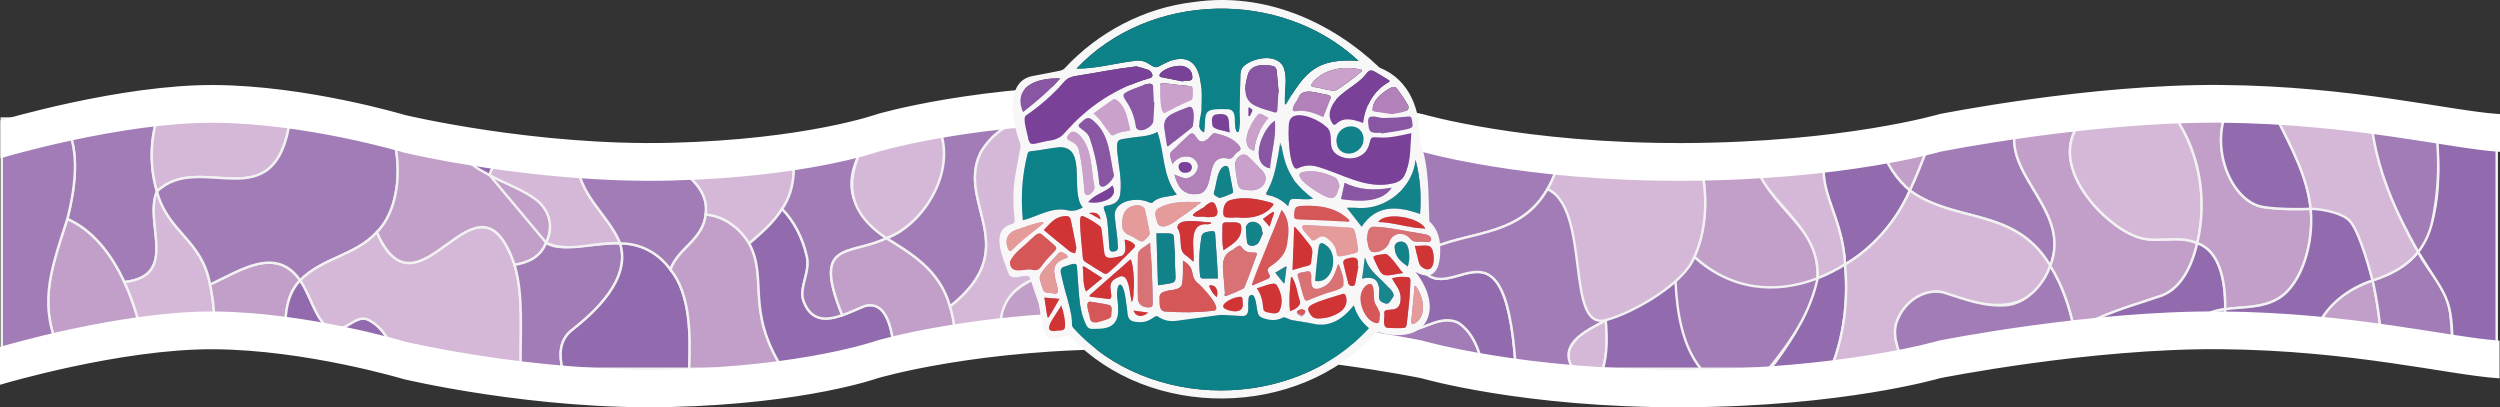 <?xml version="1.0" encoding="UTF-8"?><svg id="Layer_1" xmlns="http://www.w3.org/2000/svg" viewBox="0 0 3006.03 489.72"><rect x="0" y="0" width="3006.03" height="489.72" fill="#333333" stroke="none"/><defs><style>.cls-1{fill:#fff;stroke:#fff;stroke-width:3.86px;}.cls-1,.cls-2,.cls-3,.cls-4,.cls-5{stroke-miterlimit:10;}.cls-6{fill:#12838a;}.cls-2{fill:#a17cb6;}.cls-2,.cls-3,.cls-4,.cls-5{stroke:#f2f2f2;stroke-width:2.92px;}.cls-7{fill:#d03435;}.cls-8{fill:#f8f7f8;}.cls-9{fill:#0f8188;}.cls-10{fill:#d87274;}.cls-11{fill:#8956a3;}.cls-12{fill:#0d8188;}.cls-13{fill:#7a4199;}.cls-14{fill:#19858c;}.cls-15{fill:#d65757;}.cls-3{fill:#c29fc9;}.cls-16{fill:#118289;}.cls-4{fill:#d5b8d7;}.cls-17{fill:#b281b9;}.cls-18{fill:#13838a;}.cls-19{fill:#999;}.cls-20{fill:#e69b9b;}.cls-5{fill:#916bad;}.cls-21{fill:#c9a1ca;}</style></defs><g><path class="cls-3" d="M96.34,430.53c25.3-9.48,51.12-13.76,77.15-15.49-5.42-26.83-13.23-52.85-23.87-75.85-16.05-34.72-38.48-62.59-68.64-76.05-22.32,68.9-37.03,108.64-1.88,174.87,5.68-2.79,11.43-5.29,17.24-7.47Z"/><path class="cls-2" d="M188.93,142.51H74.15c22.42,29.77,17.91,77.39,6.83,120.62,30.16,13.46,52.59,41.33,68.64,76.05,66.72-7.55,22.86-71.74,39.17-108.9-8.42-27.92-8.5-59.54,.14-87.77Z"/><path class="cls-4" d="M188.93,142.51c-8.65,28.23-8.56,59.85-.14,87.77,51.84-50.41,142.73,38.09,160.26-87.77H188.93Z"/><path class="cls-4" d="M222.49,414.11c1.61-2.5,3.97-4.2,7.11-4.27,9.4-.23,18.8-.24,28.19-.05,.85-23.15-.46-46.54-5.27-67.63-9.16-53.69-51.01-62.84-63.74-111.88-16.3,37.06,27.53,101.42-39.17,108.9,10.63,23.01,18.45,49.02,23.87,75.85,16.29-1.09,32.65-1.18,49.01-.92Z"/><path class="cls-3" d="M257.79,409.79c29.56,.59,59.03,3.29,88.33,8.06-3.66-18.92-3.89-38.39,.97-56.53,2.48-9.61,7.53-17.59,13.8-24.22-28.88-41.84-71.81-11.96-108.37,5.06,4.81,21.09,6.12,44.48,5.27,67.63Z"/><path class="cls-5" d="M400.58,429.14c5.35,1,10.7,2.24,16.04,3.77,.82,.24,1.59,.65,2.29,1.19,7.05,2,14.08,4.09,21.1,6.34,1.79,.57,3.2,1.61,4.29,2.94h34.5c-5.08-26.25-16.22-48.94-35.71-58.81-11-5.47-21,5.47-31,9.57-27.89,12.52-35.34-34.81-51.2-57.04-18.63,19.32-20.43,51.32-14.69,80.75,18.2,2.96,36.34,6.72,54.38,11.28Z"/><path class="cls-2" d="M453.18,279.18c30.78-30.81,31.43-95.08,11.81-136.67h-115.94c-17.65,125.96-108.28,37.29-160.26,87.77,12.72,49.03,54.59,58.22,63.74,111.88,36.56-17.02,79.48-46.9,108.37-5.06,27.49-27.71,66.09-29.47,92.28-57.92"/><path class="cls-4" d="M618.75,318.53c-44.91-132.13-114.5,77.76-165.58-39.35-26.2,28.45-64.78,30.21-92.28,57.92,15.86,22.22,23.32,69.55,51.2,57.04,10-4.1,20-15.04,31-9.57,19.48,9.87,30.63,32.55,35.71,58.81h147.27c-.67-42.44,3.68-88.26-7.32-124.84"/><path class="cls-3" d="M656.73,291.82c10.7-22.39,3.31-48.82-16.63-54.95-14.56-13.73-33.97-16.47-51.48-26.4"/><path class="cls-3" d="M562.09,164.39s.08-.09,.12-.13c-4.03-1.7-8.04-3.48-12.03-5.33-4.6-1.13-9.21-2.15-13.84-3.01-5.61,1.3-11.23,2.34-16.93,2.48-9.25,.23-18.16-2.91-27.13-4.95-7.65-.21-15.3-.34-22.95-.35,14.94,41.25,12.1,97.81-16.17,126.09,51.06,117.1,120.69-92.78,165.58,39.35,14.42-2.74,30.36-7.61,37.98-26.71l-68.11-81.35c-15.17-8.56-27.04-21.24-26.52-46.08Z"/><path class="cls-5" d="M590.27,174.45c-11.1-3.3-22.04-7.5-32.86-12.26-.35,1.2-.61,2.46-.77,3.76-3.92,28.74,16.79,35.96,31.96,44.52,7-19.63,16.7-27.94,27.81-30.44-8.8-.86-17.56-3.03-26.15-5.58Z"/><path class="cls-5" d="M678.08,187.41c-12.91-1.69-25.39-5.09-37.85-9.45-.66,.46-1.36,.81-2.11,.98-1.66,.37-3.32,.65-4.98,.88,20.25,3,42.7,14.86,61.44,10.25,1.59-.15,3.17-.42,4.74-.77-7.09-.42-14.18-.95-21.24-1.88Z"/><path class="cls-2" d="M698.09,295.67c-13.19,1-29.6,4.19-41.37-3.86-7.62,19.1-23.55,23.97-37.98,26.71,11,36.58,6.65,82.4,7.32,124.84h50.23c-4.06-16.76-3.38-33.6,9.79-45.13,28.87-22.73,73.03-62.2,59.55-105.6-15.81-.41-31.97,2.3-47.55,3.03Z"/><path class="cls-4" d="M694.58,190.06c-35.31,8.7-84-41.25-105.96,20.41,17.52,9.94,32.96,14.42,51.48,26.4,18.47,11.94,27.34,32.58,16.63,54.95,27.54,13.07,59.93-1.73,88.92,.83-13.11-34.14-53.25-60.14-51.07-102.58Z"/><path class="cls-5" d="M806.21,324.14c-15.91-22.03-38.42-31.57-60.56-31.49,13.48,43.4-30.69,82.87-59.55,105.6-13.17,11.53-13.85,28.37-9.79,45.13h152.38c1.65-40.53,1.64-89.62-22.48-119.23"/><path class="cls-2" d="M809.31,193.03c-23.4,2.05-46.81,1.97-70.46-.96-13.15-1.63-26.35-2-39.54-2.78-1.57,.35-3.15,.62-4.74,.77-2.17,42.47,37.95,68.43,51.07,102.58,22.13-.08,44.66,9.46,60.56,31.49,8.87-25.65,38.98-35.47,42.38-66.17,4.2-31.81-23.27-46.02-39.28-64.93Z"/><path class="cls-3" d="M900.88,292.83c-11.96-20.17-32.62-33.68-52.28-34.87-3.4,30.69-33.52,40.53-42.38,66.17,24.12,29.62,24.12,78.69,22.48,119.23h112.29c-44.94-71.29-17.27-108.01-40.1-150.54"/><path class="cls-4" d="M910.55,174.04c-18.62,4.44-37.24,8.91-55.96,12.54-15.13,2.93-30.21,5.13-45.29,6.46,16.01,18.9,43.48,33.08,39.29,64.93,19.66,1.19,40.32,14.69,52.28,34.87,14.33-12.51,28.81-24.52,39.56-41.59,17.03-24.42,16.37-56.14,10.01-86.42-13.38,2.24-26.68,6.07-39.89,9.22Z"/><path class="cls-5" d="M1012.71,379c-18.17,6.34-36.31,7.78-45.62-14.94-8-16.41,8-36.92,3-56.07-4.86-22.17-15.64-42.53-29.66-56.74-10.74,17.07-25.23,29.08-39.56,41.59,22.72,41.95-4.72,79.61,40.1,150.54h134.34c.82-30.99-4.07-85.06-36.23-75.22-8.05,3.21-17.22,7.65-26.38,10.84"/><path class="cls-2" d="M1066,286.39c-17.01-11.52-32.19-25.11-39.91-49.53-7.55-25.34,4.69-49.4,18.6-72.61-26.24,2.54-53.21-2.59-79.39-1.16-4.97,.27-9.92,.89-14.87,1.72,6.36,30.28,7.03,62.02-10.01,86.42,14.02,14.21,24.8,34.57,29.66,56.74,5,19.15-11,39.66-3,56.07,9.31,22.73,27.45,21.28,45.62,14.94-36.67-90.76,7.99-70.81,53.29-92.6Z"/><path class="cls-4" d="M1131.09,158.92c-1.88-6.09-4.36-11.5-7.26-16.41h-66.02c-41.76,59.83-49.44,105.85,8.19,143.89,38.94-14.63,82.74-69.81,65.09-127.48Z"/><path class="cls-3" d="M1075.31,430.63c3.47-1.26,6.96-2.45,10.48-3.51,13.8-4.16,27.93-5.59,41.95-7.82,4.94-2.49,9.92-4.79,15.02-6.58,1.99-.7,4.01-1.34,6.03-1.94-.23-14.56-2.35-28.89-6.45-42.25-12.14-44.02-46.98-63.89-76.33-82.13-45.41,21.8-89.93,1.91-53.29,92.6,9.16-3.2,18.33-7.63,26.38-10.84,28.08-8.58,35.36,31.52,36.22,62.48Z"/><path class="cls-2" d="M1179.09,183.53c13.38-22.61,31.1-32.5,49.75-41.03h-105.01c33.69,57.9-14.14,128.94-57.83,143.89,29.34,18.23,64.2,38.13,76.33,82.13,90.24-71.35,7.01-123.41,36.76-184.99Z"/><path class="cls-3" d="M1205.92,406.55c1.41-.17,2.82-.35,4.24-.51,12.42-1.35,25.23-2.84,37.68-1.45,4.7,.52,9.33,1.47,13.92,2.71-3.51-24.63-13.66-48.34-20.83-70.75-15.02,7.68-33.23,20-36.83,41.18-1.82,9.56-1.89,19.11-.73,28.52,.85,.1,1.71,.19,2.56,.31Z"/><path class="cls-4" d="M1203.25,406.23c-3.75-31.52,7.68-57.03,37.68-69.68-13.59-37.76-11.33-81.19,8.17-116.09,13.91-22.58,27.05-48.27,23.03-77.95h-43.28c-18.64,8.52-36.36,18.42-49.75,41.03-29.73,61.42,53.44,113.79-36.76,184.99,4.1,13.36,6.22,27.69,6.45,42.25,17.63-5.24,36.21-6.64,54.46-4.54Z"/><path class="cls-3" d="M1349.04,313.66c33.49-2.72,70.04-30.13,76.32-75.84-27.3-18.2-73.61-43.16-66.31-95.31h-86.94c5.69,74.66-65.33,92.34-31.19,194.05,34.6-17.28,70.95-15.82,108.11-22.89"/><path class="cls-4" d="M1424.09,199.94c-6.62-27.16-22.98-43.22-40.33-57.44h-24.71c-7.28,52.17,38.99,77.09,66.31,95.31,1.87-12.05,1.64-24.86-1.27-37.87Z"/><path class="cls-2" d="M1269.47,409.68c12.61-3.24,25.16-6.87,37.82-9.7,17.19-3.84,34.61-6.33,52.04-4.63,14.31,1.39,28.66,4.2,42.88,6.92,5.84-.61,11.68-.91,17.53-.95-.34-.75-.69-1.49-1.06-2.22-3.15-6.07-7.54-11.09-13.59-14.54-24.81-13.57-52.36-34.63-56.05-70.9-37.16,7.07-73.51,5.61-108.11,22.89,7.17,22.4,17.32,46.11,20.83,70.75,2.59,.7,5.15,1.52,7.71,2.39Z"/><path class="cls-3" d="M1474.9,406.4c14.75,2.32,29.44,5.7,44.28,6.59,12.86,.78,25.73,1.04,38.59,1.75,12.01,.66,24.03,1.56,35.95,3.72-.16-24.07-2.65-48-8.37-69.11-8.99-35.67-29.93-62.84-59.09-70.14-9.91,50.32-41.8,86.84-82.17,101.24-8.16,3.04-20.16,6.85-25.41,18.64,.37,.72,.72,1.46,1.06,2.22,18.43-.15,36.87,2.21,55.15,5.08Z"/><path class="cls-4" d="M1623.26,336.18c27.77-16.66,56.16-53.4,15.83-81.54-35.33-18.24-74.87-34.61-33.74-80.83"/><path class="cls-4" d="M1710.95,158.24c-9.99-2.42-19.54-6.44-27.73-15.73h-173.27c19,40.33,24.09,92.51,16.31,136.71,29.17,7.3,50.1,34.46,59.09,70.14,13.16-2.3,26.07-6.19,37.91-13.17l-17.91-162.36c9.01-8.42,52.36-12.74,105.59-15.58Z"/><path class="cls-2" d="M1662.49,443.37h120.06c-2.68-24.06-14.07-46.9-30.46-56.07-32.06-12.26-53.16,31.61-96.55-3.44-2.16,19.19,1.29,39.73,6.95,59.51Z"/><path class="cls-4" d="M1641.86,415.55c4.89,.15,9.79,.46,14.68,1.01-1.66-11.08-2.18-22.09-.99-32.7-14.25-11.05-26.15-27.94-32.29-47.68-11.84,6.98-24.75,10.87-37.91,13.17,5.31,19.62,7.84,41.66,8.3,64,15.91,2.93,32.22,1.7,48.21,2.2Z"/><path class="cls-5" d="M1660.09,364.05c-2.33,6.37-3.78,13.01-4.55,19.81,43.45,35.05,64.23-8.77,96.55,3.44,16.39,9.18,27.78,32.02,30.46,56.07h40.08c-13.48-213.65-87.64-50.73-120.24-133.97-17.73,11.89-32.67,28.86-42.3,54.65Z"/><path class="cls-3" d="M1601.39,177.25c-41.14,46.31,2.39,59.12,37.7,77.39,40.32,28.1,11.92,64.94-15.84,81.54,6.13,19.74,18.04,36.62,32.29,47.68,4.46-34.5,25.56-60.26,46.85-74.46-7.66-21.96-6.46-46.2-13.3-68.43-13.48-49.55-52.93-61.68-87.7-63.72Z"/><path class="cls-2" d="M1839.19,183.19c-38.06-1.58-77.08-7.05-112.63-26.83-3.9-2.17-6.88-6.39-7.3-11.82-48.74,3.23-93.25,11.03-113.91,29.28,34.77,2.04,70.26,17.6,83.74,67.15,6.85,22.24,5.65,46.48,13.3,68.43,48.42-34.94,121.56-17.12,158.46-82.24,7.5-12.64,12.73-27.63,15.95-43.58-12.54,.16-25.07,.12-37.61-.39Z"/><path class="cls-4" d="M1887.09,420.12c-2.85,8.78-.11,16.85,4.23,23.25h36.15c5.16-18.74,5.17-38.41,3.24-58.46-15.01,9.23-34.91,15.43-43.62,35.21Z"/><path class="cls-2" d="M1893.09,253.28c-10.05-11.78-21.01-19.48-32.24-26.12-36.91,65.14-110.02,47.3-158.46,82.24,32.52,83.19,106.8-79.62,120.24,133.97h68.69c-20.31-32.37,23.01-48.54,39.39-58.46-6.29-46.37-9.84-99.01-37.62-131.63Z"/><path class="cls-5" d="M2015.18,337.19c-23.94,21.94-55.89,33.18-84.46,47.72,1.93,20.04,1.92,39.71-3.24,58.46h125.29c-21.65-26.58-35.9-66.52-37.6-106.18Z"/><path class="cls-2" d="M2037.37,308.69c-6.01,11.32-14.12,21.1-22.74,28.99,1.7,39.66,8.86,79.11,30.51,105.69h81.6c1.57-2.16,57.99-68.08,59.68-111.17-50.17,19.4-105,16.98-149.06-23.5Z"/><path class="cls-3" d="M2109.42,180.99c-7.6,1.06-15.21,2.05-22.82,2.42-15.27,.75-30.57,0-45.87-.34,13.41,40.21,12.91,87.75-3.35,125.62,44.06,40.48,98,45.26,148.17,25.86,.41-16.38-2.73-32.46-10.45-47.09-22.81-34.2-65.58-64.61-65.67-106.48Z"/><path class="cls-3" d="M2295.33,156.6c-5.87,2.61-11.62,5.59-17.16,8.39-6.01,3.03-12,6.06-18.03,8.81,6.9,23.08,21.77,42.8,36.29,55.29,11.41-23.87,20.76-49.98,30.51-75.75-10.52,1.78-21.06,2.78-31.61,3.26Z"/><path class="cls-5" d="M2260.31,173.71c-13.65,6.24-27.49,11.11-42.15,11.53-7.74,.22-15.44-.46-23.13-1.49-11.34,46.84,20.25,73.08,23.5,134.26,31.71-18.63,60.42-49.39,77.9-88.92-15.73-13-28.41-31.84-36.11-55.37Z"/><path class="cls-4" d="M2195.03,183.75c-13.88-1.87-27.71-4.9-41.63-5.99-14.76-1.16-29.5,1.22-44.24,3.27-1.16,57.7,80.45,84.44,76.38,153.53,11.24-4.34,22.28-9.91,32.98-16.55-3.26-61.2-34.83-87.43-23.5-134.26Z"/><path class="cls-5" d="M2218.53,318.01c-10.7,6.64-21.75,12.2-32.98,16.55-7.9,37.31-27.32,68.88-51.45,101.98-1.57,1.08-3.14,4.68-4.72,6.84h72.16c15.54-38.17,21.11-81.93,16.99-125.36Z"/><path class="cls-2" d="M2463.09,316.19c.75,1.13,1.48,2.28,2.2,3.43,27.72-70.31-67.42-113.11-37.44-177.11h-96.77c-11.3,29.22-21.63,59.35-34.65,86.58,54.02,39.48,124.12,19.89,166.67,87.1Z"/><path class="cls-4" d="M2465.3,319.61c-41.96-70.8-113.97-50.6-168.87-90.53-17.48,39.53-46.19,70.3-77.9,88.92,4.12,43.44-1.45,87.19-16.99,125.36h89.95c-6.19-16.89-16.75-35.58-11.4-54.7,9-27.35,35-42.4,57-36.92,42.62,15.9,104.12,34.14,128.2-32.13Z"/><path class="cls-4" d="M2498.27,419.04c-1.07-7.19-2.3-14.33-3.74-21.37-12.16,7.77-23.6,17.11-33.92,28.74,12.38-2.17,24.75-4.56,37.13-6.89,.18-.16,.35-.33,.53-.49Z"/><path class="cls-2" d="M2385.47,434.3c25.23-.08,50.21-3.52,75.13-7.88,10.32-11.63,21.76-20.98,33.92-28.74-5.8-28.39-14.84-55.2-29.23-78.06-9.04,25.06-29.72,44.58-51.2,47.17-27,2.74-51-6.84-77-15.04-22-5.47-48,9.57-57,36.92-5.37,19.13,5.22,37.81,11.39,54.7h84.85c1.14-4.99,4.18-9.06,9.14-9.07Z"/><path class="cls-3" d="M2641.96,292.36c-24.48-11.01-51.25,2.23-75.87-8.99-38.61-15.27-109.08-88.58-60.93-140.86h-77.31c-29.99,63.89,65.18,106.91,37.44,177.11,14.39,22.86,23.43,49.67,29.23,78.06,31.98-20.43,68.94-29.99,103.57-41.83,22.93-7.84,36.99-33.21,43.87-63.49Z"/><path class="cls-4" d="M2640.09,291.57c.63,.25,1.25,.52,1.87,.79,12.63-53.02,2.14-109.41-25.41-149.85h-111.39c-48.14,52.31,22.31,125.55,60.93,140.86,24,10.94,50-1.36,74,8.21Z"/><path class="cls-5" d="M2515.28,408.57c22.97-8.89,48.06-5.46,71.35-1.17,1.05,.19,2.1,.4,3.15,.61,9.57-.38,19.15-.57,28.73-.7,14.52-20.95,36.76-33.65,57.04-35.51,.75-34.23-6.82-70.71-33.59-79.43-6.88,30.27-20.93,55.65-43.87,63.49-34.63,11.84-71.58,21.4-103.57,41.83,1.44,7.04,2.67,14.17,3.74,21.37,5.12-4.64,10.83-8.08,17.02-10.47Z"/><path class="cls-3" d="M2673.01,406.4c1.71-11.26,2.57-22.84,2.54-34.61-20.27,1.86-42.52,14.56-57.04,35.51,18.17-.25,36.34-.28,54.5-.91Z"/><path class="cls-3" d="M2778.37,251.19c-18.49,.44-37.08,.56-55.27-2.01-36.02-4.1-62.54-60.6-48.85-106.67h-57.68c27.55,40.44,38.03,96.84,25.41,149.85,26.77,8.73,34.33,45.21,33.59,79.43,22.08-3.18,44.43-.98,64.55-13.21,28.47-17.66,42.33-67.97,38.27-107.39Z"/><path class="cls-5" d="M2674.24,142.51c-13.69,46.08,12.84,102.57,48.86,106.67,18.2,2.57,36.78,2.46,55.27,2.01-3.92-39.14-22.87-73.21-40.44-108.68h-63.68Z"/><path class="cls-3" d="M2850.49,415.48c4.46,.57,9.05,.78,13.72,.81-2.13-26.86-5.48-53.53-11.36-79.13-28.2,10.45-57.87,27.16-70.03,65.94,12.37,1.55,24.62,4.44,36.64,9.41,7.56,3.12,15.1,6.28,22.67,9.34,1.81-3.93,4.92-6.81,8.36-6.37Z"/><path class="cls-5" d="M2685.69,405.86c31.9-1.69,64.81-6.77,96.89-2.8,10.48-35.41,43.66-57.51,70.28-65.9-5.75-22-21.84-83.86-41.76-86.62-10.8,0-21.75,.38-32.73,.64,4.06,39.43-9.8,89.72-38.27,107.39-20.12,12.23-42.47,10.03-64.55,13.21,.03,11.77-.83,23.34-2.54,34.61,4.23-.15,8.45-.31,12.68-.54Z"/><path class="cls-2" d="M2940.84,428.2c2.81,.13,5.6,.57,8.37,1.33-.04-17.61-1.01-35.2-3.11-53.17-3.71-30.46-26.4-48.94-38.51-73.47-14.32,18.1-34.68,27.83-54.73,34.27,5.88,25.6,9.23,52.27,11.36,79.13,25.88,.16,54.16-5.37,76.63,11.91Z"/><path class="cls-5" d="M3002.09,142.51h-75c7.16,52.96,9.61,119.74-19.51,160.39,39.19,62.8,41.59,52.23,41.47,140.48h53.04V142.51Z"/><path class="cls-4" d="M2850.9,142.51h-112.98c17.57,35.47,36.52,69.55,40.44,108.68,10.98-.26,34.53,4.03,44.16,11.97,11.37,6.9,24.53,51.86,30.33,74,20.05-6.44,40.41-16.16,54.73-34.27-26.68-47.5-51.15-99.85-56.69-160.39Z"/><path class="cls-2" d="M2924.09,268.32c9-41.03,10-83.42,3-125.82h-76.19c5.54,60.55,30,112.88,56.69,160.39,7.31-9.2,13.08-20.52,16.51-34.57Z"/><path class="cls-5" d="M2015.18,337.19c8.61-7.89,16.19-17.18,22.2-28.5"/><path class="cls-5" d="M1372.09,307.98c-7.71,2.42-15.4,4.23-23.05,5.68,3.7,36.27,31.24,57.33,56.05,70.9,6.05,3.45,10.44,8.47,13.59,14.54,5.25-11.8,17.25-15.6,25.41-18.64,40.37-14.4,72.26-50.93,82.17-101.24-34.65-12.17-68.81-22.58-100.9-41.4-5.19,33.54-26.79,61.11-53.27,70.16Z"/><path class="cls-2" d="M1509.95,142.51h-126.18c25.49,18.32,49.18,53.59,41.6,95.31,32.09,18.83,66.25,29.23,100.9,41.4,7.78-44.19,2.68-96.39-16.31-136.71Z"/><path class="cls-2" d="M53.59,436.67c7.21-2.2,14.4-4.4,21.63-6.28-30.17-61.88-15.68-100.98,5.75-167.26,11.09-43.23,15.59-90.86-6.83-120.62H2.09V443.37H47.23c1.03-3.15,3.08-5.7,6.37-6.7Z"/><path class="cls-4" d="M2019.83,183.02c-21.66,.6-43.2,.31-64.85-.24-26.06-.67-52.12,.48-78.17,.8-3.21,15.95-8.45,30.94-15.95,43.58,52.47,25.44,20.67,170.38,69.86,157.75,33.17-8.51,95.02-44.53,106.66-76.22,17.15-37.34,16.49-85.35,2.98-125.63-6.84-.15-13.69-.23-20.53-.04Z"/></g><path class="cls-1" d="M3004.1,180.52c-58.14-3.89-175.86-33.52-333.09-34.9-157.23-1.38-338.29,34.92-338.29,34.92,0,0-115.62,34.16-308.24,34.91-192.61,.75-314.52-34.91-314.52-34.91,0,0-161.82-33.53-347.52-34.88-185.7-1.34-307.06,34.9-307.06,34.9,0,0-85.68,30.59-248.79,34.6-163.11,4.01-319.86-33.41-319.86-33.41,0,0-117.85-35.41-229.34-36.08-111.49-.67-254.93,42.09-254.93,42.09v-41.52s143.44-42.76,254.93-42.09c111.49,.67,229.34,36.08,229.34,36.08,0,0,156.75,37.41,319.86,33.41,163.11-4.01,248.79-34.6,248.79-34.6,0,0,121.36-36.24,307.06-34.9,185.7,1.34,347.52,34.88,347.52,34.88,0,0,121.91,35.66,314.52,34.91,192.61-.75,308.24-34.91,308.24-34.91,0,0,181.06-36.3,338.29-34.92,157.23,1.38,274.95,31.01,333.09,34.9v41.52Z"/><path class="cls-1" d="M3003.58,452.85c-58.14-3.89-175.86-33.52-333.09-34.9-157.23-1.38-338.29,34.92-338.29,34.92,0,0-115.62,34.16-308.24,34.91-192.61,.75-314.52-34.91-314.52-34.91,0,0-161.82-33.53-347.52-34.88-185.7-1.34-307.06,34.9-307.06,34.9,0,0-85.68,30.59-248.79,34.6-163.11,4.01-319.86-33.41-319.86-33.41,0,0-117.85-35.41-229.34-36.08-111.49-.67-254.93,42.09-254.93,42.09v-41.52s143.44-42.76,254.93-42.09c111.49,.67,229.34,36.08,229.34,36.08,0,0,156.75,37.41,319.86,33.41,163.11-4.01,248.79-34.6,248.79-34.6,0,0,121.36-36.24,307.06-34.9,185.7,1.34,347.52,34.88,347.52,34.88,0,0,121.91,35.66,314.52,34.91,192.61-.75,308.24-34.91,308.24-34.91,0,0,181.06-36.3,338.29-34.92,157.23,1.38,274.95,31.01,333.09,34.9v41.52Z"/><g><path class="cls-8" d="M1718.65,265.93c-1.39-32.19,.31-65.26-11.47-96.64,1-35.73-11.31-73.24-48.41-88-58.8-55.96-139-91.1-223.12-78.85-59.88,6.79-115.52,36.47-155.39,79.59-1.46,1.62-3.93,2.66-6.16,3.1-11.01,2.29-22.09,4.28-33.17,6.42-33.25,6.87-23.47,56.11-15.01,78.77,1,2.44,1.31,5.46,.85,8.05-2.08,12.62-5.08,25.18-6.77,37.8-2.15,15.95-1.77,31.97-.08,47.91,.23,2.58-.08,4.43-3.16,5.32-28.17,7.6-9.31,43.41-3.62,60.76,5.39,7.68,17.39-.96,24.47,2.29,3.39,7.31,7.31,14.47,9.54,22.07,3.31,14.99,3.93,30.86,9.08,45.55,2.15,6.57,6.62,8.56,13.55,7.16,5.93-.07,13.16-6.64,17.7-1.92,94.67,99.89,273.07,98.19,365.5-3.69,1.92-1.99,3.54-2.66,6.31-1.62,59.65,15.28,76.35-30.86,42.72-73.09,23.47,13.51,30.02-6.57,29.71-26.28,.31-13.07-2.92-25.1-13.08-34.7Zm-4.77,8.79c-19.63-.3-37.48-7.38-56.72-7.75,7.85-12.4,48.33-6.57,56.72,7.75Zm-6.39-17.5c-27.17-9.52-52.34-11.66-70.27,15.43-5.85-7.46-11.62-14.84-17.86-22.81,4.39,0,8.16-.37,11.85,.07,35.02,3.47,68.04-24.81,70.88-57.81,5.7,21.48,7.08,43.12,5.39,65.12Zm-174.17,70.65c4.16-2.51,8.39-5.02,12.7-7.53,.38,.15,.69,.22,1.08,.37-.85,6.57-1.69,13.07-2.54,19.64-.31,.07-.62,.22-.92,.37-3.31-4.06-6.62-8.19-10.31-12.85Zm5.7,44.74c-2.46,6.87-11.16,3.4-16.62,2.58-6.31-1.7-1.46-16.54-11.24-28.65,6.16-.96,21.09-8.86,23.94-3.77,5.62,8.93,8,19.79,3.93,29.83Zm-11.01-52.64c-9.93,6.35,4.46,11.52-3.46,15.28-6.08,2.66-12.24,5.32-18.32,7.97-.31-.3-.54-.59-.85-.89,10.54-30.49,24.09-59.73,35.63-90,10.31,12.11,8.93,27.46,6.54,41.86-2,11.59-10.08,19.34-19.55,25.77Zm-52.87,35.59c-2.77,1.11-3.31-.59-2.23-2.88-.69-7.83-1.39-15.58-1.92-23.4-1.15-10.34-1.54-22.22,9.39-27.83,3.31-1.03,9.85-9.15,12.16-4.8,8.16,12.92,21.24,2.44,18.24,10.56-4.54,12.26-9,24.58-13.62,36.84-.54,1.33-1.46,2.95-2.69,3.47-6.31,2.81-12.85,5.46-19.32,8.05Zm7.54,18.75c-4.31-.74-16.16-3.1-10.47-9.08,3.69-3.25,8.24-6.28,13.31-7.31,8.39-2.07,8.54-1.85,8.77,6.35,1.08,8.49-4.85,10.63-11.62,10.04Zm-88.51-16.98c.08-3.54,2.62-5.83,6.16-6.72,7.16-2.88,19.7-.66,21.17-10.04,1.31-9.38,.77-17.28,.85-27.17,16.16,9.3,7.77,17.28,16.62,26.06,4.69,3.17,35.17,35.22,18.47,34.4-19.01,1.99-38.1,2.07-57.18,.66-7.77-1.7-5.46-11.44-6.08-17.2Zm-111.91-104.84c-18.32-3.47-35.02,7.83-52.34,12.4-2.62-27.02-1.15-53.6,5.62-79.88,.69-2.44,1.69-2.95,4.39-3.25,11.78-1.03,23.47-4.06,35.33-4.8,32.09,.89,10.93,53.97,26.63,72.5-6.31,3.47-12.47,5.09-19.63,3.03Zm12.01,45.7c-.23,2.14-1.15,4.36-1.62,6.5-2.23-.81-4.77-1.18-6.46-2.51-10.39-8.34-20.63-16.91-31.17-25.62,7.08-7.01,12.85-15.58,24.32-16.54,5.46-.52,7.23,.3,8.39,5.32,2.46,10.93,4.39,21.93,6.54,32.85Zm93.13-175.56h.69c-.46,7.46-.92,14.91-1.23,22.44,.54,6.42-16.32,16.98-20.86,8.34-6.62-45.04-36.17-34.33,10.93-51.83,5.39-1.26,10.31-2.14,9.7,4.87,.23,5.39,.54,10.78,.77,16.17Zm-28.17,34.33c-7.08,1.11-12.85,1.48-18.78,4.72-3.31,2.07-4.31,.81-6.16-1.77-6.39-8.19-11.47-16.76-19.7-23.55,7.77-5.76,14.78-10.78,22.4-16.09,2.31-1.7,4.16-1.55,6.46,.22,11.39,9.23,12.31,23.26,15.78,36.47Zm-50.72,86.01c8.31-9.89,20.86-11.81,29.09-19.93,9.16,16.32-16.62,22.96-29.09,19.93Zm12.78,19.42c-3.23-1.85-6-3.32-9.24-5.09,6.46-2.66,9.47-.96,9.24,5.09Zm-4.46-115.25c17.93,16.61,17.39,41.93,22.63,63.79-.69,5.24-14.7,20.23-17.7,10.11-1.46-18.24-5.08-36.03-10.93-53.38-3.23-12.7-19.63-13.58-11.62-19.79,7.31-7.09,10.01-8.71,17.62-.74Zm-.92,77.22c.69,7.24-10.54,14.91-11.93,6.35-1.39-16.76-2.85-33.52-6.7-49.91-2.23-12.26-17.78-10.71-13.47-17.13,3.46-6.2,7.77-6.94,13.16-2.14,17.01,16.54,14.55,41.57,18.93,62.83Zm-10.78,36.77c6.23,3.03,12.16,6.79,17.62,10.93,1.77,1.33,1.92,5.02,2.31,7.68,1.08,8.12,1.62,16.32,2.85,24.44,1.08,9.89,13.93,4.8,20.55,3.54,7.16-3.1,4.16-13.36,3.85-19.64,4.39,.44,15.32,5.09,11.62,9.6-10.24,10.19-20.01,20.75-31.09,30.05-2.23,2.07-4.31,1.85-6.85,.22-6.93-4.43-14.08-8.49-20.93-12.92-1.46-.89-2.85-2.95-3-4.58-1.15-15.13-3.31-30.34-3.39-45.55,.46-5.46,1.23-6.28,6.46-3.77Zm44.1,6.5c.62-7.75,1.92-15.21,10.31-19.12,5.46-2.44,14.62-2.95,17.09,3.32,2.23,9.52,4.16,19.12,5.93,28.79-.31,2.88-6.62,9.38-9.24,9.82-4.85-.52-10.24-6.05-15.39-7.53-7.16-2.88-9.31-8.34-8.7-15.28Zm-46.33,52.34c7.31,4.65,14.62,9.38,22.55,14.4-7.08,5.83-13.16,10.78-19.63,16.09-4.46-9.6-2.31-19.79-4.08-29.53,.38-.3,.77-.66,1.15-.96Zm9.62,43.04c5.7,.89,11.39,1.62,17.01,2.81,7.08,1.48,7.08,1.62,7.08,8.64s-.08,7.68-7.08,10.26c-5.85,1.4-16.86,7.09-18.93-1.62-.08-4.65-8-23.03,1.92-20.08Zm22.94-14.54c-.08,3.4,2.62,9.15-1.08,11.15-7.93-.89-15.85-1.92-23.78-2.88-.08-.59-.23-1.18-.31-1.77,16.32-14.4,32.71-28.79,49.1-43.12,4.23,5.24,5.93,44.67,1.46,51.46-2.39-9.89-2-19.42-7-28.2-2-2.73-4.54-3.77-8-2.29-8,3.32-11.78,6.72-10.39,15.65Zm45.33,27.32c-5.85,5.83-14.93,6.2-17.86-2.29,6.16,.74,11.47,1.4,17.86,2.29Zm-1.46-6.2q-11.24-1.4-11.24-12.4c0-16.54,.15-33.15,.08-49.76-.08-8.49,8.77-10.11,14.7-15.8,1.92,24.95,3,47.84,3.08,72.28,.08,5.17-1.31,6.35-6.62,5.68Zm6.39-126.02c-.54,.59-2.77,.3-3.93-.22-13.93-6.94-41.87-2.58-41.48,15.65,1.08,12.7,3.54,25.25,4,38.02,.23,3.62-2.08,5.32-6.16,5.46-3.69,.07-4.08-2.44-4.31-4.95-.77-10.56-1.23-21.11-2.39-31.6-.54-4.73-2-9.38-3.77-13.81-1.23-3.03-.31-4.06,2.39-4.8,10.93-1.55,16.32-5.32,17.16-16.17,1.69-16.46-2.31-32.78-3.85-49.1-1.08-14.91,1-14.03,12.7-15.87,12.31-2.29,24.24-1.48,35.63-7.53,8.85,25.32,5.77,52.93,23.32,75.23-10.47,3.32-21.24,1.62-29.32,9.67Zm74.66-83.5c9.85,2.51,19.63,5.02,27.09,12.33,3.08,3.1,6.77,7.16,1.23,9.97-4.46,2.07-5.93,9.6-11.62,8.34-10.7-2.29-16.55,1.11-19.55,11.3-3.54,10.78-3.69,31.45-18.47,31.38-17.78,1.55-23.4-10.04-27.01-23.62,4.77,1.7,8.16,3.47,11.7,4.28,9,1.7,18.55-8.19,16.32-16.69-5.31-13.51-22.7-11.22-30.48,.3-.62-5.54-4.93-10.71-1.62-15.06,7.39-7.01,14.78-13.95,22.24-20.89,8.7-6.42,7.77,15.65,21.01,6.2,3.31-1.77,5.31-7.09,9.16-7.83Zm.69-22.22c20.32-3.62,15.62,6.72,17.39,21.41-5.85-2.51-19.86-3.03-20.7-8.93-.38-4.36-1.77-10.26,3.31-12.48Zm50.49,.81c3.77-5.32,9.08,1.4,14.08,2.81-9.93,11.96-16.24,24.95-17.62,39.72-18.63-4.5-4.46-33.37,3.54-42.52Zm-10.47,.74v-9.67c.31-.22,.69-.44,1-.66,1.39,1.18,4.16,2.58,3.93,3.47-.54,2.58-2.15,4.95-3.39,7.38-.54-.15-1-.37-1.54-.52Zm31.94,5.61c1.77,19.49-4.31,38.1-5.85,57.44-26.09-5.39-9.39-48.36,5.85-57.44Zm-.69-9.82c-7.39-2.36-15.16-4.13-22.01-7.46-15.55-6.28-14.39-22.74-10.16-36.69,2.85-13.36,17.7-14.03,29.17-11.89,3.39,.52,5.54,2.73,5.85,6.35,.77,8.79,1.54,17.57,2.15,23.85-.54,9.3-.92,16.02-1.23,22.81-.08,2.44-1,3.91-3.77,3.03Zm-32.32,52.2c6.23,5.98,12.08,12.33,18.24,18.38,9.47,11.15-1.39,24.22-15.08,22.96-13.01-.59-13.93-1.26-15.93-13.58-.85-5.46-1.62-10.93-2.08-16.46-.92-7.53,7.85-16.39,14.85-11.3Zm18.63,92.58c-1.62,3.84-3,7.97-5.16,11.66-3.62,5.24-13.93,6.2-14.16-1.99-.54-5.54-1.23-11-1.23-16.54,2.92-11,20.55-7.09,19.7,6.5,.31,.15,.54,.22,.85,.37Zm-.08-16.69c4-2.95,7.93-5.76,11.85-8.64,.62,.3,1.15,.66,1.77,1.03-1.77,5.24-3.46,10.48-5.54,16.91-3-3.4-5.16-5.91-8.08-9.3Zm11.39-15.21c-10.24,11.66-24.86,14.77-40.33,13.58v-.07c-5.16-1.03-19.47,3.25-18.7-4.72-.23-7.38,1.39-14.99,10.16-16.69,16.09-4.13,32.09-.74,47.64,3.62,2.85,.81,3.16,2.29,1.23,4.28Zm-94.9,66.67c-3.93-3.32-5.54-5.24-9.39-7.9-10.01-6.28-2.85-22.3-9.85-32.63-1-13.73,31.4-6.64,40.18-6.72,.08,.44,.08,.81,.15,1.26-1.46,.3-2.92,.96-4.39,.89-24.4-2.14-15.01,30.42-16.7,45.11Zm13.55-53.82v-.44c-4.85-.44-10.31,1.33-14.47-1.55,2-3.84,6.54-5.09,9.85-7.6,5.08-2.14,12.39-12.99,17.16-5.68,6.39,14.32,1.85,16.02-12.55,15.28Zm-24.09-66c11.31-.66,11.31,12.92,.54,12.85-9,.44-11.62-13.58-.54-12.85Zm9.85-43.78c-.23,1.18-1.39,2.36-2.39,3.17-9.08,7.24-18.24,14.4-27.4,21.63-.38-.15-.85-.22-1.31-.3-4.77-33.37-9.85-33.67,26.17-47.1,8.31-1.99,5.93,17.94,4.93,22.59Zm0-38.54c.08,7.75-.15,7.31-7.62,10.34-8.31,3.47-16.24,7.83-24.24,11.89-8.77,7.68-7.62-27.61-7.54-31.75,.15-2.66,1.31-3.47,4.23-3.1,10.31,1.33,20.78,2.51,31.17,3.47,5.77,0,3.62,5.54,4,9.15Zm-11.54-15.58c-.08,.3-.15,.66-.23,.96-8.7-1.77-17.47-3.47-26.17-5.17-2.23-.44-3-1.55-1.54-3.69,5.46-8.19,23.01-12.62,31.94-7.97,4.77,2.44,6.77,6.5,6.85,11.52,.46,6.05-6.77,3.99-10.85,4.36Zm-29.71,153.34c14.85-8.79,33.33-7.68,50.03-7.53,.15,.37,.38,.66,.62,1.03-9.85,7.53-20.24,14.4-30.09,21.85-5.54,4.13-18.16,11.37-22.01,2.29-1.39-5.83-5.54-13.58,1.46-17.64Zm19.7,54.41c-1.15,39.28,8.62,33.59-20.4,38.24-.62-20.97-1.31-41.86-2-62.46,27.01,0,19.24-3.25,22.4,24.22Zm41.02,38.69c6.39-1.92,12.08,3.99,9.24,13.88-4.54-3.84-7.31-8.42-9.24-13.88Zm-7-8.56c-2.62,.07-3.62-.89-3.85-3.32-1.69-15.36-1-30.71,1.46-45.92,.46-6.5,6.77-6.87,12.16-7.68,2.92-.59,4.39,.74,4.54,3.47,1,17.64,2.69,36.03,3.31,53.38-6.23,0-11.93-.15-17.62,.07Zm12.7-103.29c3-8.64,3.54-23.85,9.85-30.05,4.54-3.69,7.39-2.66,8.47,2.95,1.54,8.34,3.23,16.61,4.69,24.95,.15,.96-.23,2.58-.85,2.88-5.39,2.14-9.7,4.58-15.55,5.76-1.69-1.55-7.47-2.81-6.62-6.5Zm10.39,40.75c.08-4.13,.85-4.95,5.23-4.95,5.85,.74,17.39-2.58,17.32,6.05,1,13.88-10.47,20.01-21.24,27.39-2.31-10.04-1.08-18.53-1.31-28.5Zm78.96-24.29c-16.62-17.79-32.56-9.75-24.63-18.68l-.08-.22,.23-.15c1.39-2.73,2.69-5.46,3.77-8.34l-.08-.3,.31-.22c3.16-7.68,5.23-15.73,6.7-23.85l-.08-.15,.15-.15c1.46-7.83,3-15.65,3.85-23.55,.31-.07,.54-.15,.85-.22,2,5.76,2.54,11.81,4.08,17.64,1.15,4.28,2.77,8.42,4.31,12.55l.23,.15-.08,.22c2.16,4.87,4.93,9.38,7.62,13.95l.31,.15v.3c6.7,8.64,13.24,14.84,22.63,21.56-7.31,1.92-13.7,.37-21.01,.52-7.93-.81-7.16,2.51-9.08,8.79Zm44.18-97.01c14.55,9.3-1.23,27.24,17.24,36.4,12.24,6.42,32.71,3.25,36.56-15.8,1.39-6.94,2.31-7.01,9.85-6.57,13.85,1.48,27.17-2.29,40.33-4.95-1.39,16.98-.62,35.44-8.62,51.09-2.85,5.02-7.23,7.9-13.24,9.15-33.17,7.83-61.34-11.81-91.97-20.16-7.54-2.21-15.55-1.4-22.86,2.14-10.78,5.02-12.31-48.43-10.39-55.08,3.39-18.16,34.56-4.21,43.1,3.77Zm-36.87-25.69c1.31-2.36,3.23-4.5,4.23-7.01,6-14.47,24.09-5.83,35.63-4.36,4.16,.96,4.62,2.58,3.16,6.35-2.62,6.72-5.23,13.51-8,20.52-10.24-4.58-21.4-9.08-33.09-7.09-6.16,1.18-3.46-5.54-1.92-8.42Zm50.8,43.56c.38-19.93,29.48-23.7,32.56-3.84,1.54,22.89-32.48,27.54-32.56,3.84Zm-10.24,118.12c-10.93-9.23-14.93,7.24-20.63,.22-2.62-4.36-19.01-17.5-4.62-16.69,15.47,.89,32.25,1.85,48.95,2.88,6.93,.44,7.7,.81,9.24,7.16,1.46,6.05,2.31,12.33,3.23,18.53,.46,3.03-.85,4.72-4.23,5.39-35.79,9.23-10.39-.07-31.94-17.5Zm-15.47,50.72c1.31-13.07,2.31-26.43,4.16-39.72,1-6.72,3.77-7.31,9.24-2.88,15.62,10.71,8.31,46.88-13.39,42.6Zm-4.69-22.59c-.23,2.73-1.46,4.06-4.39,4.58-6.31,1.26-11.54,3.32-18.09,4.95,.62-17.57,1.31-34.55,1.92-51.46,.31-.22,.54-.37,.85-.52,6.77,7.31,12.93,15.06,18.86,22.96,4.23,5.76,1.08,13.07,.85,19.49Zm45.1-48.58c-20.16-1.26-40.33-1.99-60.49-2.81-4.31-.15-5.39-1.18-5.08-5.39,.69-9.67,1.39-10.56,11.62-10.85,19.93-.89,40.94,2.73,54.95,17.57-.38,.52-.69,.96-1,1.48Zm-22.63-28.79c-7.08,0-46.95-24.95-34.17-30.49,13.39-4.21,27.71,.22,39.87,5.91,3.39,1.7,5.08,5.46,5.85,10.78-2.62,5.17-3,16.39-11.54,13.81Zm74.35-12.11c-12.01,18.68-41.41,16.69-60.88,13.66,1.46-6.72,2.85-12.99,4.31-19.56,17.24,8.79,36.25,9.6,56.57,5.91Zm-121.14,107.72c.38-.15,.77-.3,1.15-.44,5.62,8.93,6.46,20.01,9.85,29.9,.69,5.24-6.77,9.75-12.16,11.15-1.54-13.95-.08-27.32,1.15-40.61Zm13.16,39.79c6.46,.96,4.39,5.02-.38,7.53-2.31-1.48-4.69-2.21-5.7-3.69-.85-1.33,3.39-3.99,6.08-3.84Zm2.62-15.06c-2.85-8.27-4.62-16.91-7.23-25.18-2.85-6.35,6.62-5.17,10.47-6.79,8.16-1.62,4.39,9.52,5.54,13.95,.54,6.35,3.54,8.19,9.85,6.35,13.78-3.69,18.32-16.69,21.93-28.42h1.08c2.85,6.87,11.54,26.21,.77,29.24-12.01,4.43-24.55,7.83-36.25,13.07-3.54,1.55-4.93,1.4-6.16-2.21Zm10.78,7.46c11.08-5.32,23.24-8.19,34.94-12.03,2.77-1.03,3.69,.07,4.46,2.21,2.62,6.87,0,14.54-6.7,19.2-7.39,5.17-16.32,7.97-26.01,7.97-3.54,.37-6.85-.74-9.16-4.06-5.08-6.94-4.39-9.89,2.46-13.29Zm36.79-47.47c-2-5.54,2.23-6.94,7-7.97,9-1.55,11.08,.81,10.08,10.04,.23,.07,.54,.07,.77,.15-1.31,6.87-2.54,13.73-3.93,20.52-.77,4.72-7.08,3.77-8.31,.07-2.08-7.53-3.77-15.21-5.62-22.81Zm82.04-174.53c1.77,9.89,2,10.19-8.47,12.4-9.31,1.99-18.86,3.1-28.25,4.65,0-.37-.08-.66-.15-1.03-14.16,.81-14.93-.59-15.78-13.88-.23-10.63,13.85-2.81,20.16-3.77,9.08-.15,18.09-.74,27.09-1.7,3.23-.37,4.77-.22,5.39,3.32Zm-18.7-38.02c4.77,6.5,9.62,13.07,13.55,20.01,6,9.97-12.39,9.75-18.24,11.74-7.7-1.18-14.62-2.21-21.55-3.17-2.46-.37-3.08-1.62-2.62-3.91,1.85-9.6,8.47-15.8,16.24-21.11,3.39-2.21,8.7-6.57,12.62-3.54Zm-35.79-17.2c3.16-3.99,5.39-4.58,9.93-2.07,6.08,3.32,11.85,7.09,17.7,10.71-.15,.44-.31,.96-.46,1.4-18.86,10.26-28.71,29.01-31.25,49.54-11.16-3.91-22.94-7.9-32.56,1.26-2.39,2.14-3.69,.52-4.77-1.26-4.93-7.75-3.23-15.43,1-22.74,9.62-15.95,29.32-22,40.41-36.84Zm-5.23-3.1c-9.62,8.42-20.16,15.87-30.79,23.18-7.47,1.92-18.63-3.1-26.71-3.69-4.08-.74-4.85-1.62-2.54-4.95,13.24-17.05,38.64-21.26,59.19-15.95,.31,.44,.54,.96,.85,1.4Zm-4.39-12.11c-50.64-3.25-64.03,13.14-87.43,52.42-.46-.07-.85-.15-1.31-.22-1.08-15.21,4.31-31.01-1.92-45.63-8.47-15.13-33.79-10.85-45.87-1.62-3.69,2.73-5.54,6.57-5.62,10.93-.38,13.66-.54,27.24-.69,40.9-.62,9.52,1.62,19.34-1.62,28.57-.54,.07-1.15,.07-1.69,.15-6.08-8.19,2.62-27.39-12.01-27.54-30.17-.59-24.71,2.44-27.55,27.91-11.54-4.5-2.31-20.67-3.39-29.68,1.08-23.99,2-68.66-36.48-56.55-4.85,1.85-9.47,4.28-14.08,6.72-9.39,5.32-12.24-10.19-31.79-6.13-22.4,2.81-45.1,9.38-67.65,8.93,87.51-92.43,245.75-96.2,339.1-9.15Zm-353.34,24.73c4-4.43,9-5.83,14.78-6.72,24.47-3.84,46.41-8.49,71.58-11.37,4.08,1.18,9.31,2.58,14.47,4.28,4.39,2.51,7.7,8.93,.31,10.19-18.93,5.54-36.56,13.58-53.03,23.99-18.47,11.66-34.4,25.99-48.64,42.08-4.46,5.02-10.01,7.68-16.86,8.64-5.54,.74-11.01,2.21-16.47,3.47-6.39,1.48-8.24,.81-9.77-5.32-.62-5.61-7.93-25.84-2.62-28.42,17.24-11.74,32.56-25.47,46.26-40.83Zm-5.46-3.54c-13.7,15.5-28.78,28.2-44.64,40.53-13.01-31.67,18.16-41.64,44.64-40.53Zm-62.65,204.8c-4.39-9.6-1.15-18.75,8.85-22.59,10.7-3.54,21.7-7.9,32.79-9.67,.38,.44,.77,.89,1.15,1.33-12.55,10.56-26.01,20.3-37.4,31.89-2.69,2.73-3.77,2.58-5.39-.96Zm28.71,25.03c-9.7-1.33-26.17,6.79-26.48-9.3,4.46-10.93,17.01-18.6,25.24-27.17,3.93-2.73,8.39-9.97,13.55-5.54,5.23,4.36,10.24,8.79,15.32,13.29,2.31,2.07,2,3.99-.15,6.28-5.23,5.54-10.78,10.93-15.08,17.13-3.31,4.73-6.16,7.24-12.39,5.32Zm13.62,24.88c-1.62-4.87-3.31-9.82-4.39-14.84-.85-7.16,17.55-22.81,22.47-29.68,1-1.11,3.69-1.77,5-1.26,1.69,.96,8.39,4.21,5.85,6.5-12.7,4.87-17.62,8.34-14.85,22.3-.46,4.58,8.39,22.89-.62,20.89-4.31-1.18-11.08,.37-13.47-3.91Zm5,32.48c-1.15-7.6-2.31-15.21-3.62-23.7,5.93,.52,11.24,.96,18.09,1.55-4.62,8.05-8.77,15.21-12.93,22.37-.46-.07-1-.15-1.54-.22Zm21.17,11.15c.15,6.5-8.08,4.21-12.62,5.39-17.7,1.18,5.08-23.63,8.08-30.71,3.08,9.08,5.16,16.98,4.54,25.32Zm9.93,1.7c-.85-.89-1.69-2.36-1.69-3.54,0-14.62-4.46-28.42-8.39-42.3-1.92-6.87-3.39-13.88-5-20.82-.77-3.4,.54-5.91,3.85-7.09,4.39-.66,15.7-7.68,15.55,.37,.62,7.6,1,15.21,1.62,22.81,1.08,13.29,1.62,26.65,6.39,39.28,5.31,14.03,5.31,12.4,18.7,12.11,26.71-.66,23.78-21.41,21.47-40.61-.31-3.32,1-17.64,6.47-10.34,1.31,3.84,2.62,7.68,3.31,11.66,1.31,7.6,2,15.36,3.23,22.96,.77,4.8,3.85,7.38,9.08,7.97,18.93,2.95,22.47-9.82,27.32-6.2,6.54,4.72,14.08,6.05,21.93,5.02,17.32-2.14,34.56-4.65,51.8-7.01,9.47-.37,19.01,1.18,28.55,1.26,9.08-.37,5.08-12.7,6.39-18.53,.15-2.66-.15-6.05,3.31-6.72,5.46-2.14,6.47,16.46,7.62,20.08,.62,3.99,2.39,6.35,6.54,7.68,8.24,2.66,16.24,3.69,24.17-.74,3.62-.37,7.7,2.88,11.31,3.32,8.08,1.48,16.24,2.36,24.24,4.06,21.63,5.17,37.02-6.28,49.56-21.85,3.77,11.66,8.7,19.27,18.09,27.32-90.28,99.74-265.29,99.96-355.42-.15Zm368.2-14.77c-.08,4.13,1.15,11.22-5.54,8.42-5.08-1.62-8.47-5.24-11.24-9.52-6.54-10.41-9.47-25.84,.54-34.99,10.93-8.42,9.08,10.11,9.77,16.17,.38,7.6,7.08,11.44,7.16,19.79-.23,.07-.46,.07-.69,.15Zm-1-35.59c-2-10.26-10.47-11.3-19.86-8.93,1.08-8.64,2-16.61,3.08-24.73,.54,.15,1,.22,1,.3,3,11.96,12.16,19.56,20.78,27.61,3.46,4.43,17.09,14.32,11.7,19.71-3.93,5.76-4.46,9.23-11.93,5.54-8.08-2.95-2.08-13.36-4.77-19.49Zm29.32-15.8c-27.01,4.65-23.86,6.64-35.33-17.42-2.77-4.8,10.62-4.43,13.62-5.46,5.16-.81,17.24,18.24,21.7,22.89Zm4.16-34.4c3.62,3.99,4.77,20.97,1.23,26.58-8-5.98-15.08-11.66-15.39-22-1.62-7.75,9.85-10.93,14.16-4.58Zm4.62,44.96c-.31,7.38-.69,14.77-1.31,22.07-.85,9.3-2,18.53-3,27.83-.54,4.87-1.54,5.76-6.47,5.76s-10.24,.15-15.32-.22c-9.08,.22-4.08-12.11-5.23-17.64-.77-9.45,19.7,3.77,19.7-18.16,.15-9.38-6.08-16.09-10.62-23.63,6.39-2.36,12.78-2.14,19.09-1.55,3.23,.37,3.23,3.25,3.16,5.54Zm-25.55-46.81c-2.62,7.16-13.08,12.99-20.7,10.78-5.16-2.51-4.46-10.93-6.08-14.91,1.15-7.01,.46-16.02,9.85-15.28,20.86,1.33,41.48,5.91,62.03,9.52,4.31,1.55,6.23,3.77,5.23,6.5-1.39,3.69-4.54,2.21-7.23,2.14-3.85-.15-7.7-.44-11.54-.37-2.39,.07-3.93-.66-5.46-2.51-8.31-10.78-23.01-7.9-26.09,4.13Zm31.25,96.57c-3.46,1.62-4.85,.89-4.54-2.81,1.23-13.88,3-27.76,3.77-41.71,.46-.15,.85-.3,1.31-.44,9.24,12.11,14.78,35.29-.54,44.96Zm13.16-64.89c-4.16-1.26-7.39-3.69-8.54-7.75-1.77-6.28-3-12.62-4.77-20.38,6.39,.74,16.78-2.21,19.86,2.51,3.85,6.13,5.23,28.28-6.54,25.62Z"/><path class="cls-12" d="M1627.83,367.22c3.69,11.66,8.62,19.27,18.24,27.39-90.36,99.74-265.3,99.96-355.42-.15-.92-.89-1.69-2.36-1.69-3.54,0-14.62-4.54-28.35-8.39-42.3-1.92-6.87-3.39-13.88-5-20.82-.77-3.4,.54-5.91,3.85-7.09,4.31-.66,15.78-7.6,15.55,.37,.62,7.6,1,15.21,1.62,22.81,1,13.22,1.62,26.65,6.39,39.28,5.31,14.03,5.39,12.4,18.7,12.11,26.78-.74,23.7-21.41,21.47-40.61,.62-19.49,7.54-13.73,9.77,1.33,1.31,7.6,2,15.36,3.23,22.96,.77,4.8,3.85,7.46,9.08,7.97,18.78,2.95,22.55-9.82,27.32-6.2,6.54,4.65,14.08,5.98,21.93,5.02,17.24-2.21,34.48-4.73,51.8-7.01,9.54-.3,19.09,1.26,28.55,1.26,9.16-.44,5-12.7,6.39-18.53,.15-2.66-.23-6.05,3.31-6.72,5.54-2.14,6.46,16.46,7.62,20.08,.62,3.99,2.39,6.35,6.54,7.68,8.24,2.66,16.16,3.69,24.17-.74,3.62-.44,7.7,2.81,11.31,3.32,8.08,1.48,16.24,2.36,24.24,4.06,21.47,5.09,36.94-6.35,49.41-21.93Z"/><path class="cls-12" d="M1633.53,73.16c-50.72-3.25-64.03,13.14-87.35,52.49-.46-.07-.85-.15-1.31-.22-1.08-15.21,4.31-31.01-1.92-45.55-8.54-15.21-33.86-10.85-45.87-1.62-3.69,2.73-5.54,6.57-5.62,10.93-.38,13.66-.54,27.24-.69,40.9-.54,9.52,1.62,19.42-1.62,28.57-.54,.07-1.15,.07-1.69,.15-6.08-8.19,2.62-27.39-12.01-27.54-30.25-.59-24.78,2.51-27.55,27.91-11.47-4.5-2.31-20.67-3.39-29.68,1.08-23.92,2-68.66-36.48-56.55-4.85,1.85-9.54,4.28-14.08,6.72-9.39,5.39-12.31-10.19-31.79-6.13-22.47,2.81-45.1,9.38-67.65,8.93,87.51-92.58,245.67-96.35,339.03-9.3Z"/><path class="cls-13" d="M1697.02,160.13c-1.39,17.05-.62,35.44-8.54,51.16-2.77,4.95-7.16,7.9-13.24,9.15-33.25,7.83-61.34-11.81-91.97-20.16-7.62-2.21-15.55-1.4-22.86,2.14-10.7,5.17-12.24-48.51-10.39-55.08,3.39-18.16,34.63-4.13,43.1,3.77,14.47,9.3-1.23,27.32,17.24,36.4,12.16,6.35,32.71,3.25,36.56-15.8,1.39-6.94,2.31-7.01,9.85-6.57,13.78,1.4,27.09-2.44,40.25-5.02Z"/><path class="cls-13" d="M1366.54,79.81c4.08,1.18,9.31,2.58,14.39,4.21,4.31,2.58,7.77,8.93,.31,10.19-18.86,5.54-36.56,13.58-53.03,23.99-18.47,11.66-34.33,26.06-48.64,42.08-4.46,5.02-10.01,7.75-16.86,8.64-5.54,.74-11.01,2.29-16.47,3.47-6.39,1.4-8.24,.74-9.77-5.32-.69-5.61-7.85-25.84-2.62-28.42,17.24-11.74,32.56-25.47,46.26-40.83,4-4.5,8.93-5.83,14.78-6.72,24.55-3.77,46.41-8.42,71.65-11.3Z"/><path class="cls-9" d="M1391.7,158.66c8.85,25.32,5.77,52.93,23.32,75.3-10.47,3.32-21.24,1.62-29.32,9.67-.62,.59-2.85,.3-3.93-.22-13.85-6.94-41.87-2.58-41.48,15.65,1.08,12.7,3.54,25.25,4,38.02,.15,3.62-2.15,5.32-6.16,5.46-3.62,.07-4.08-2.44-4.31-4.95-.77-10.56-1.23-21.11-2.39-31.6-.54-4.65-2-9.38-3.77-13.81-1.15-3.03-.31-4.06,2.39-4.8,10.93-1.55,16.32-5.32,17.16-16.17,1.69-16.46-2.39-32.78-3.85-49.1-1.08-14.91,1-14.1,12.7-15.87,12.31-2.36,24.24-1.48,35.63-7.6Z"/><path class="cls-12" d="M1301.89,249.47c-6.31,3.47-12.47,5.09-19.63,3.03-18.39-3.47-35.1,7.83-52.34,12.4-2.62-27.02-1.15-53.53,5.62-79.88,.62-2.51,1.69-3.03,4.39-3.25,11.85-1.03,23.55-4.06,35.33-4.8,32.09,.96,10.85,53.97,26.63,72.5Z"/><path class="cls-17" d="M1412.02,209.75c4.77,1.7,8.16,3.47,11.78,4.21,9.08,1.7,18.55-8.19,16.32-16.69-5.31-13.51-22.7-11.22-30.48,.3-.69-5.46-4.93-10.71-1.62-15.06,7.31-7.01,14.78-13.95,22.24-20.89,8.62-6.42,7.77,15.73,21.01,6.2,3.31-1.77,5.31-7.09,9.16-7.83,9.77,2.51,19.63,5.02,27.09,12.33,3.08,3.17,6.77,7.09,1.23,9.97-4.46,2.07-5.93,9.6-11.62,8.34-10.7-2.29-16.55,1.11-19.55,11.3-3.54,10.78-3.69,31.45-18.47,31.38-17.86,1.62-23.47-9.97-27.09-23.55Z"/><path class="cls-13" d="M1670.31,98.41c-18.86,10.34-28.71,29.01-31.25,49.46-11.24-3.91-23.01-7.9-32.56,1.26-2.39,2.14-3.69,.52-4.77-1.26-4.93-7.75-3.16-15.43,1-22.74,9.62-15.95,29.32-22,40.41-36.84,3.16-3.99,5.39-4.5,9.93-2.07,6,3.32,11.78,7.09,17.7,10.71-.15,.52-.31,.96-.46,1.48Z"/><path class="cls-15" d="M1422.34,313.4c16.24,9.45,7.7,17.28,16.78,26.06,4.69,3.17,35.17,35.29,18.47,34.4-19.01,1.99-38.17,2.07-57.18,.66-7.77-1.7-5.46-11.44-6.08-17.2,.08-3.54,2.54-5.83,6.16-6.72,7.16-2.88,19.7-.66,21.17-10.04,1.08-9.38,.62-17.28,.69-27.17Z"/><path class="cls-7" d="M1352.3,288.08c4.54,.52,15.32,5.17,11.62,9.6-10.16,10.19-20.01,20.75-31.09,30.05-2.31,2.07-4.31,1.77-6.85,.22-6.93-4.36-14.08-8.42-20.93-12.92-1.46-.96-2.85-2.95-3-4.58-1.15-15.13-3.39-30.34-3.39-45.55,.46-5.46,1.31-6.35,6.46-3.77,6.23,3.03,12.16,6.72,17.62,10.93,1.77,1.33,1.92,5.02,2.31,7.68,1.08,8.12,1.62,16.32,2.85,24.44,1.08,9.89,13.93,4.8,20.55,3.54,7.16-3.1,4.16-13.36,3.85-19.64Z"/><path class="cls-11" d="M1537.32,109.34c-.54,9.3-.92,16.02-1.31,22.74-.15,2.36-1.08,3.91-3.77,3.03-7.39-2.36-15.08-4.06-22.01-7.46-15.55-6.28-14.39-22.74-10.16-36.69,2.85-13.36,17.62-14.03,29.17-11.89,3.46,.52,5.54,2.73,5.85,6.35,.85,8.86,1.69,17.64,2.23,23.92Z"/><path class="cls-18" d="M1702.1,192.1c5.7,21.41,7.08,43.04,5.46,65.12-27.17-9.52-52.34-11.66-70.27,15.43-5.85-7.46-11.62-14.84-17.86-22.81,4.39,0,8.16-.37,11.85,.07,34.94,3.47,67.96-24.73,70.81-57.81Z"/><path class="cls-10" d="M1472.9,352.68c-.69-7.83-1.39-15.58-1.92-23.4-1.15-10.34-1.54-22.22,9.39-27.83,3.39-.96,9.85-9.08,12.16-4.8,8.24,12.92,21.24,2.36,18.24,10.56-4.54,12.26-9,24.58-13.62,36.84-.46,1.33-1.46,2.88-2.69,3.47-6.39,2.88-12.85,5.46-19.32,8.05-2.77,1.11-3.31-.59-2.23-2.88Z"/><path class="cls-15" d="M1214.3,314.88c4.39-10.93,17.01-18.6,25.24-27.17,3.93-2.73,8.39-9.97,13.55-5.54,5.23,4.28,10.24,8.79,15.32,13.29,2.31,2.07,2,3.99-.15,6.28-5.23,5.54-10.77,10.93-15.08,17.13-3.31,4.72-6.08,7.31-12.39,5.32-9.62-1.33-26.17,6.79-26.48-9.3Z"/><path class="cls-15" d="M1541.01,252.35c10.31,12.11,8.93,27.46,6.46,41.86-2,11.59-10.01,19.34-19.55,25.77-9.93,6.35,4.46,11.44-3.46,15.28-6.08,2.66-12.24,5.32-18.32,7.97-.31-.3-.54-.59-.85-.89,10.62-30.49,24.17-59.73,35.71-90Z"/><path class="cls-11" d="M1339.45,210.93c-.69,5.24-14.7,20.23-17.7,10.11-1.46-18.16-5.08-35.95-10.93-53.38-3.23-12.77-19.63-13.58-11.62-19.79,7.31-7.09,9.93-8.71,17.62-.74,17.93,16.69,17.39,41.93,22.63,63.79Z"/><path class="cls-11" d="M1388.09,122.63c-.38,7.46-.92,14.91-1.23,22.37,.54,6.5-16.32,17.05-20.86,8.34-6.54-44.96-36.17-34.4,10.93-51.83,5.39-1.26,10.31-2.14,9.7,4.87,.15,5.39,.46,10.78,.77,16.17,.23,.07,.46,.07,.69,.07Z"/><path class="cls-6" d="M1537.55,182.73c.46-2.81,.77-5.54,1.31-8.34,.62,.22,1.23,.44,1.85,.74,1.85,9.3,3.62,18.53,7.54,27.32l-.08,.22,.23,.15c2.08,4.87,4.93,9.38,7.62,13.95v.3c7.08,8.34,13.31,14.99,22.94,21.63-7.31,1.92-13.7,.37-21.01,.52-7.93-.81-7.16,2.51-9.08,8.79-7.16-7.46-15.62-11.81-25.48-13.81-.08-1.03-.23-1.99-.31-3.03,.38-.59,.77-1.18,1.08-1.85l.23-.15-.08-.22c5.31-10.34,8.7-21.41,10.7-32.71l.31-.07-.23-.22c1-4.36,1.69-8.79,2.46-13.22Z"/><path class="cls-20" d="M1571.49,270.58c15.47,.89,32.25,1.85,48.95,2.88,6.93,.44,7.7,.81,9.24,7.16,1.54,6.05,2.31,12.33,3.23,18.53,.46,3.03-.92,4.8-4.23,5.39-35.71,9.23-10.39-.07-31.94-17.5-11.01-9.15-14.93,7.31-20.63,.3-2.69-4.43-19.01-17.57-4.62-16.76Z"/><path class="cls-16" d="M1392.4,343.01c-.69-20.97-1.39-41.86-2-62.46,27.01,0,19.32-3.25,22.4,24.22-1.08,39.28,8.62,33.59-20.4,38.24Z"/><path class="cls-10" d="M1382.85,291.62c1.85,24.95,2.92,47.77,3.08,72.35,.08,5.17-1.31,6.28-6.62,5.68q-11.24-1.4-11.24-12.4c0-16.61,.15-33.22,.08-49.76-.08-8.49,8.77-10.19,14.7-15.87Z"/><path class="cls-7" d="M1673.55,334.81c6.39-2.36,12.78-2.14,19.16-1.48,3.23,.37,3.23,3.17,3.16,5.54-.31,7.38-.62,14.69-1.31,22.07-.85,9.3-1.92,18.53-3,27.83-.54,4.87-1.46,5.76-6.46,5.76s-10.24,.15-15.32-.22c-9.08,.3-4.08-12.11-5.23-17.64-.85-9.45,19.7,3.77,19.7-18.16,.08-9.45-6.16-16.17-10.7-23.7Z"/><path class="cls-21" d="M1503.15,228.72c-13.01-.59-13.93-1.26-15.93-13.66-1.31-9.75-6.31-26.5,7.7-29.24,6.54-.81,17.55,15.58,23.24,19.93,9.54,11.15-1.31,24.22-15.01,22.96Z"/><path class="cls-6" d="M1464.44,334.81c-6.23,0-11.93-.07-17.62,.07-2.62,.07-3.62-.89-3.85-3.32-1.69-15.36-1-30.64,1.46-45.92,.54-6.5,6.77-6.87,12.16-7.68,3-.59,4.39,.74,4.54,3.47,1.08,17.64,2.69,35.95,3.31,53.38Z"/><path class="cls-21" d="M1359.23,156.96c-7.08,1.11-12.85,1.48-18.78,4.8-3.23,2.07-4.31,.81-6.16-1.77-6.39-8.19-11.47-16.76-19.7-23.55,7.7-5.68,14.78-10.71,22.4-16.09,2.31-1.77,4.23-1.62,6.46,.22,11.39,9.15,12.31,23.18,15.78,36.4Z"/><path class="cls-7" d="M1489.6,261.57c-5.16-1.03-19.39,3.32-18.63-4.72-.31-7.38,1.39-15.06,10.16-16.69,16.09-4.06,32.17-.74,47.64,3.62,2.85,.74,3.16,2.29,1.23,4.28-10.31,11.74-24.86,14.77-40.33,13.58-.08,0-.08-.07-.08-.07Z"/><path class="cls-10" d="M1643.45,287.86c1.15-7.01,.46-16.02,9.85-15.28,6.08,.22,12.24,.96,18.24,1.92,13.85,2.21,27.71,4.72,41.56,7.09,4.23,.59,9.08,3.84,7.47,7.09-1.31,3.62-4.54,2.21-7.23,2.14-5.54-1.11-12.93,1.7-17.01-2.88-8.39-10.85-23.01-7.9-26.09,4.13-2.62,7.16-13.16,12.99-20.7,10.78-5.23-2.58-4.46-11-6.08-14.99Z"/><path class="cls-20" d="M1349.22,267.63c.62-7.75,1.92-15.21,10.31-19.12,5.39-2.44,14.62-2.95,17.09,3.32,2.23,9.52,4.16,19.2,5.93,28.79-.38,2.88-6.62,9.3-9.24,9.82-4.85-.59-10.24-6.05-15.39-7.53-7.16-2.95-9.24-8.34-8.7-15.28Z"/><path class="cls-11" d="M1403.25,175.64c-4.77-33.44-9.77-33.74,26.17-47.18,8.39-1.99,5.93,17.94,4.93,22.59-.23,1.18-1.39,2.36-2.39,3.17-9.08,7.31-18.24,14.47-27.4,21.63-.38,0-.85-.07-1.31-.22Z"/><path class="cls-21" d="M1434.34,112.59c0,7.75-.15,7.31-7.54,10.34-8.31,3.47-16.24,7.75-24.24,11.89-8.85,7.68-7.62-27.54-7.54-31.75,.15-2.73,1.31-3.47,4.23-3.1,10.39,1.33,20.78,2.51,31.17,3.47,5.7,0,3.54,5.61,3.93,9.15Z"/><path class="cls-7" d="M1255.02,276.56c7.08-7.09,12.85-15.58,24.32-16.61,5.46-.52,7.23,.3,8.39,5.32,2.46,10.85,4.39,21.85,6.54,32.85-.31,2.21-1.15,4.36-1.62,6.5-2.15-.81-4.77-1.11-6.46-2.51-10.47-8.19-20.63-16.76-31.17-25.54Z"/><path class="cls-10" d="M1609.67,318.05c3.69,7.83,6.08,16.02,5.85,24.73-3,6.94-19.09,8.42-26.09,11.81-5.16,1.77-10.24,3.84-15.24,5.98-3.54,1.48-4.93,1.33-6.16-2.21-2.85-8.27-4.54-16.91-7.23-25.18-2.85-6.42,6.62-5.24,10.47-6.79,8.16-1.62,4.39,9.52,5.54,13.95,.54,6.35,3.54,8.19,9.85,6.35,13.78-3.69,18.32-16.69,21.93-28.42,.38-.22,.77-.22,1.08-.22Z"/><path class="cls-21" d="M1610.59,224c-2.62,5.09-3,16.39-11.54,13.81-7,0-46.95-25.03-34.17-30.49,13.39-4.13,27.71,.3,39.87,5.91,3.46,1.7,5.08,5.46,5.85,10.78Z"/><path class="cls-17" d="M1674.24,137.32c-7.7-1.11-14.62-2.21-21.55-3.17-2.46-.37-3.08-1.62-2.62-3.91,2.46-12.18,13.01-20.08,23.78-25.4,1.46-.52,4.31-.22,5.08,.74,4.77,6.5,9.62,12.99,13.55,20.01,6,9.97-12.39,9.75-18.24,11.74Z"/><path class="cls-21" d="M1637.91,85.27c-9.62,8.42-20.16,15.87-30.79,23.18-7.39,1.92-18.7-3.1-26.71-3.69-4-.66-4.85-1.62-2.54-4.95,13.24-17.05,38.64-21.34,59.19-15.95,.31,.44,.62,.89,.85,1.4Z"/><path class="cls-17" d="M1591.2,140.87c-10.24-4.58-21.4-9.08-33.02-7.09-6.23,1.18-3.46-5.54-1.92-8.42,1.31-2.36,3.16-4.5,4.23-7.01,5.93-14.4,24.01-5.83,35.63-4.36,4.16,.96,4.54,2.58,3.16,6.35-2.69,6.72-5.39,13.51-8.08,20.52Z"/><path class="cls-20" d="M1443.73,243.86c-9.77,7.6-20.16,14.47-30.09,21.85-5.46,4.13-18.09,11.3-22.01,2.29-1.39-5.91-5.54-13.66,1.46-17.64,14.78-8.71,33.33-7.6,50.03-7.53,.15,.3,.38,.66,.62,1.03Z"/><path class="cls-7" d="M1310.28,354.97c16.32-14.4,32.71-28.79,49.03-43.19,4.23,5.17,5.93,44.59,1.46,51.46-2.31-9.82-2-19.42-7-28.2-1.92-2.73-4.54-3.69-8-2.29-8,3.32-11.78,6.72-10.39,15.65,0,3.32,2.62,9.15-1.08,11.15-7.93-.81-15.85-1.85-23.78-2.88,0-.52-.15-1.11-.23-1.7Z"/><path class="cls-15" d="M1621.67,266.59c-20.16-1.26-40.33-1.99-60.49-2.81-4.31-.15-5.31-1.18-5.08-5.39,.62-9.75,1.39-10.63,11.62-10.93,19.86-.81,40.94,2.73,54.95,17.57-.31,.52-.69,1.03-1,1.55Z"/><path class="cls-21" d="M1315.89,224.36c.69,7.24-10.54,14.84-11.85,6.28-1.46-16.69-2.85-33.52-6.7-49.91-2.31-12.33-17.78-10.63-13.47-17.13,3.46-6.2,7.77-6.94,13.16-2.14,16.93,16.61,14.47,41.71,18.86,62.9Z"/><path class="cls-11" d="M1660.77,159.62c-14.16,.81-14.93-.59-15.78-13.95-.23-10.63,13.85-2.81,20.16-3.77,9-.15,18.09-.74,27.09-1.7,3.31-.37,4.77-.22,5.39,3.32,1.77,9.89,2,10.19-8.47,12.4-9.31,1.99-18.78,3.17-28.25,4.65-.08-.3-.08-.66-.15-.96Z"/><path class="cls-7" d="M1585.5,382.95c-3.54,.37-6.85-.74-9.24-3.99-5-6.94-4.31-9.97,2.46-13.29,11.08-5.32,23.24-8.27,34.94-12.03,2.85-1.03,3.69,.07,4.46,2.21,2.62,6.87-.08,14.62-6.7,19.2-7.31,5.09-16.24,7.83-25.94,7.9Z"/><path class="cls-11" d="M1230.08,134.88c-13.01-31.67,18.16-41.64,44.64-40.53-13.7,15.43-28.78,28.2-44.64,40.53Z"/><path class="cls-16" d="M1606.97,168.92c.38-20.01,29.48-23.7,32.56-3.84,1.54,22.89-32.4,27.54-32.56,3.84Z"/><path class="cls-7" d="M1556.87,272.72c6.77,7.24,12.93,15.06,18.93,22.89,4.23,5.76,1.08,13.07,.85,19.49-.23,2.73-1.46,4.06-4.39,4.58-6.39,1.33-11.62,3.32-18.09,4.95,.69-17.57,1.31-34.48,1.92-51.46,.23-.07,.54-.22,.77-.44Z"/><path class="cls-7" d="M1435.04,314.73c-3.93-3.32-5.62-5.24-9.31-7.83-9.93-6.2-2.85-22.3-9.85-32.63-1-13.81,31.32-6.64,40.18-6.72,.08,.44,.08,.81,.15,1.26-1.46,.3-3,.96-4.39,.89-24.47-2.21-15.08,30.34-16.78,45.04Z"/><path class="cls-7" d="M1511.15,346.55c6.16-.96,21.01-8.86,23.94-3.77,5.62,8.93,8,19.79,3.93,29.83-2.54,6.87-11.24,3.4-16.62,2.58-1.46-.44-3.39-2.29-3.39-3.54-.46-8.64-2-16.83-7.85-25.1Z"/><path class="cls-11" d="M1612.51,239.35c1.46-6.72,2.85-12.92,4.31-19.56,17.24,8.79,36.25,9.52,56.57,5.91-12.01,18.6-41.41,16.61-60.88,13.66Z"/><path class="cls-18" d="M1581.27,337.76c1.31-13.14,2.31-26.43,4.23-39.72,1-6.72,3.77-7.31,9.24-2.88,15.62,10.71,8.24,46.88-13.47,42.6Z"/><path class="cls-11" d="M1527.16,202.44c-26.09-5.32-9.47-48.28,5.85-57.44,1.77,19.49-4.31,38.02-5.85,57.44Z"/><path class="cls-20" d="M1267.87,352.97c-4.31-1.26-11.01,.37-13.47-3.91-1.69-4.87-3.31-9.82-4.39-14.84-.92-7.09,17.55-22.89,22.47-29.68,1-1.11,3.69-1.77,5-1.26,1.69,.96,8.39,4.28,5.85,6.5-12.7,4.87-17.62,8.34-14.85,22.3-.54,4.65,8.31,22.89-.62,20.89Z"/><path class="cls-15" d="M1658.69,379.62c-.08,4.13,1.15,11.22-5.62,8.42-5.16-1.7-8.54-5.24-11.24-9.52-6.54-10.41-9.47-25.84,.54-34.99,10.93-8.42,9.16,10.19,9.77,16.17,.38,7.68,7.16,11.44,7.16,19.79-.23,.07-.46,.07-.62,.15Z"/><path class="cls-14" d="M1637.84,335.11c1.08-8.64,2.08-16.61,3.08-24.66,.62,.15,1,.15,1,.3,3,11.89,12.16,19.49,20.78,27.61,3.46,4.43,17.09,14.32,11.7,19.71-4,5.68-4.46,9.23-11.93,5.54-8.08-2.95-2.15-13.36-4.77-19.49-2-10.41-10.54-11.37-19.86-9.01Z"/><path class="cls-18" d="M1466.13,238.1c-1.69-1.55-7.39-2.81-6.54-6.42,3-8.64,3.54-23.77,9.85-30.05,4.54-3.69,7.39-2.66,8.47,2.95,1.54,8.34,3.23,16.61,4.69,24.95,.15,.89-.23,2.58-.85,2.88-5.46,2.07-9.77,4.5-15.62,5.68Z"/><path class="cls-15" d="M1336.6,374.46c0,7.31-.08,7.68-7.16,10.26-5.85,1.4-16.86,7.09-18.93-1.62-.08-4.65-8-23.03,1.92-20.08,5.7,.89,11.39,1.62,17.01,2.81,7.23,1.48,7.16,1.62,7.16,8.64Z"/><path class="cls-20" d="M1254.86,268.22c-12.47,10.56-26.01,20.23-37.4,31.89-2.69,2.81-3.77,2.58-5.39-.96-4.39-9.6-1.15-18.75,8.85-22.59,10.7-3.54,21.63-7.9,32.79-9.67,.38,.44,.77,.89,1.15,1.33Z"/><path class="cls-7" d="M1471.21,300.85c-2.31-10.04-1.08-18.6-1.31-28.57,0-4.21,.85-4.95,5.23-4.95,5.85,.74,17.39-2.58,17.32,6.05,1.08,13.95-10.39,20.08-21.24,27.46Z"/><path class="cls-7" d="M1687.02,328.24c-27.01,4.65-23.86,6.57-35.33-17.5-2.77-4.8,10.62-4.43,13.62-5.46,5.08-.74,17.32,18.31,21.7,22.96Z"/><path class="cls-13" d="M1422.57,97.97c-8.7-1.77-17.47-3.47-26.17-5.24-10.54-4.21,19.63-18.97,30.4-11.66,4.77,2.51,6.77,6.5,6.85,11.52,.46,6.05-6.77,4.06-10.85,4.36-.08,.37-.15,.66-.23,1.03Z"/><path class="cls-21" d="M1525.62,141.46c-9.93,11.96-16.24,24.95-17.62,39.79-18.63-4.5-4.54-33.44,3.54-42.52,3.77-5.39,9.08,1.33,14.08,2.73Z"/><path class="cls-7" d="M1701.33,295.53c6.39,.74,16.7-2.21,19.86,2.51,3.85,6.13,5.23,28.28-6.54,25.62-4.16-1.33-7.39-3.69-8.54-7.75-1.77-6.28-3-12.62-4.77-20.38Z"/><path class="cls-18" d="M1518.62,279.96c-1.69,3.91-3.08,7.97-5.23,11.59-3.62,5.24-13.93,6.2-14.16-1.99-.46-5.54-1.15-11-1.23-16.54,3-11,20.55-7.09,19.7,6.5,.38,.15,.69,.3,.92,.44Z"/><path class="cls-7" d="M1633.45,320.34c-1.31,6.87-2.54,13.73-3.93,20.52-.69,4.65-7.08,3.77-8.31,.07-2.08-7.53-3.69-15.21-5.62-22.81-2-5.54,2.15-6.94,7-7.97,9-1.55,11.08,.81,10.08,10.04,.31,.07,.54,.15,.77,.15Z"/><path class="cls-7" d="M1713.88,274.72c-19.63-.3-37.48-7.38-56.72-7.75,7.85-12.4,48.33-6.57,56.72,7.75Z"/><path class="cls-20" d="M1702.02,343.6c9.24,12.11,14.78,35.29-.54,44.96-3.46,1.62-4.85,.89-4.54-2.81,1.23-13.88,3-27.76,3.77-41.71,.46-.15,.92-.3,1.31-.44Z"/><path class="cls-18" d="M1692.4,320.41c-8-5.98-15.08-11.66-15.39-22-1.62-7.75,9.85-10.93,14.16-4.58,3.62,4.06,4.77,20.97,1.23,26.58Z"/><path class="cls-7" d="M1276.03,367.37c3.08,9.01,5.08,16.98,4.54,25.32,.15,6.5-8.08,4.21-12.62,5.39-17.62,1.18,5.08-23.55,8.08-30.71Z"/><path class="cls-13" d="M1478.44,159.25c-5.93-2.51-19.93-3.1-20.78-9.01-.38-4.28-1.77-10.26,3.31-12.48,20.47-3.47,15.7,6.87,17.47,21.48Z"/><path class="cls-7" d="M1325.44,334.37c-7.08,5.83-13.16,10.78-19.55,16.09-4.46-9.6-2.39-19.79-4.08-29.53,.38-.3,.77-.66,1.15-.96,7.23,4.72,14.55,9.38,22.47,14.4Z"/><path class="cls-7" d="M1551.1,374.01c-1.54-14.03-.08-27.32,1.15-40.61,.38-.15,.77-.3,1.15-.44,5.7,8.93,6.54,20.01,9.85,29.9,.69,5.32-6.77,9.82-12.16,11.15Z"/><path class="cls-7" d="M1448.58,260.47c-4.85-.44-10.24,1.33-14.47-1.48,2-3.84,6.54-5.09,9.85-7.6,5.08-2.14,12.47-12.99,17.16-5.68,6.39,14.32,1.77,16.02-12.55,15.28v-.52Z"/><path class="cls-7" d="M1494.3,364.27c1.62,12.7-12.55,11.07-20.32,7.46-10.24-4.58,6.46-12.92,11.54-13.88,8.39-1.99,8.54-1.77,8.77,6.42Z"/><path class="cls-13" d="M1308.51,242.97c8.31-9.89,20.86-11.89,29.09-19.93,9.16,16.32-16.62,22.96-29.09,19.93Z"/><path class="cls-7" d="M1259.4,381.54c-1.15-7.6-2.31-15.21-3.62-23.7,5.93,.52,11.31,.96,18.09,1.55-4.62,8.05-8.77,15.21-12.93,22.37-.54-.15-1-.15-1.54-.22Z"/><path class="cls-13" d="M1425.03,207.75c-9,.52-11.62-13.58-.54-12.85,11.31-.74,11.31,12.85,.54,12.85Z"/><path class="cls-14" d="M1533.32,327.87c4.16-2.51,8.39-5.02,12.62-7.53,.38,.15,.69,.22,1.08,.37-.85,6.57-1.69,13.07-2.54,19.64-.31,.15-.62,.3-.92,.37-3.23-4.06-6.54-8.19-10.24-12.85Z"/><path class="cls-7" d="M1532.16,255.67c-1.69,5.24-3.46,10.48-5.54,16.91-3-3.47-5.16-5.98-8.08-9.3,4-2.88,7.93-5.76,11.85-8.64,.54,.3,1.15,.66,1.77,1.03Z"/><path class="cls-7" d="M1453.81,343.45c6.39-1.92,12.08,3.99,9.24,13.88-4.54-3.84-7.31-8.42-9.24-13.88Z"/><path class="cls-7" d="M1362.92,373.5c6.16,.81,11.47,1.48,17.86,2.29-5.85,5.76-14.93,6.13-17.86-2.29Z"/><path class="cls-15" d="M1565.03,379.18c-2.39-1.48-4.69-2.21-5.7-3.69-.85-1.33,3.39-3.91,6.08-3.84,6.46,1.03,4.46,5.02-.38,7.53Z"/><path class="cls-13" d="M1502.07,129.05c1.39,1.18,4.16,2.58,3.93,3.4-.54,2.58-2.15,4.95-3.39,7.38-.54-.15-1-.37-1.54-.52v-9.67c.38-.15,.69-.37,1-.59Z"/><path class="cls-7" d="M1323.21,263.86c-3.23-1.77-11.16-6.57-13.85-7.53,6.39-2.58,14.08,1.4,13.85,7.53Z"/><path class="cls-19" d="M1540.78,175.12c-.62-.22-1.23-.44-1.85-.74,0-.66,.08-1.26,.08-1.92,.31-.07,.54-.15,.85-.22,.31,.96,.62,1.92,.92,2.88Z"/><path class="cls-19" d="M1543.94,189.89c-.31-1.4-.69-2.73-1-4.13,.31,1.4,.62,2.73,1,4.13Z"/><path class="cls-19" d="M1545.48,195.13c-.38-1.18-.69-2.36-1.08-3.54,.38,1.18,.77,2.36,1.08,3.54Z"/><path class="cls-19" d="M1530.62,214.47c-.46,1.18-.85,2.29-1.31,3.47,.46-1.18,.85-2.29,1.31-3.47Z"/><path class="cls-19" d="M1523.16,231.16c.08,1.03,.23,1.99,.31,3.03-2.16-.59-2.16-.89-.31-3.03Z"/><path class="cls-19" d="M1536.78,187.3c-.15,.89-.31,1.77-.46,2.66,.15-.96,.31-1.77,.46-2.66Z"/><path class="cls-19" d="M1537.55,182.73c-.15,.66-.23,1.4-.38,2.07,.15-.66,.31-1.4,.38-2.07Z"/><path class="cls-19" d="M1542.48,183.32c-.15-.66-.23-1.4-.38-2.07,.15,.66,.23,1.4,.38,2.07Z"/><path class="cls-19" d="M1538.32,177.48c-.08,.66-.15,1.26-.23,1.92,.08-.66,.15-1.26,.23-1.92Z"/><path class="cls-19" d="M1551.1,208.27c-.23-.52-.54-1.03-.77-1.55,.23,.59,.54,1.03,.77,1.55Z"/><path class="cls-19" d="M1532.93,206.42c-.15,.44-.23,.81-.38,1.26,.15-.44,.23-.81,.38-1.26Z"/><path class="cls-19" d="M1536.01,191.58c-.08,.44-.15,.81-.23,1.26,.15-.37,.15-.81,.23-1.26Z"/><path class="cls-19" d="M1534.47,199.71c-.08,.44-.23,.89-.31,1.33,.15-.44,.23-.89,.31-1.33Z"/><path class="cls-19" d="M1526.93,223.85c-.23,.52-.46,.96-.69,1.48,.23-.52,.46-1.03,.69-1.48Z"/><path class="cls-19" d="M1533.7,203.4c-.15,.44-.23,.89-.38,1.33,.15-.44,.23-.89,.38-1.33Z"/><path class="cls-19" d="M1531.47,211.52c-.08,.44-.23,.81-.31,1.26,.08-.44,.15-.89,.31-1.26Z"/><path class="cls-19" d="M1556.41,217.2l-.31-.15c0-.37-.08-.37,.31-.22v.37Z"/><path class="cls-19" d="M1535.17,196.01l.23,.22c-.15,.07-.31,.15-.38-.07l.15-.15Z"/><path class="cls-19" d="M1528.47,220.08c-.08,.15-.15,.37-.23,.52l-.08-.37,.31-.15Z"/><path class="cls-19" d="M1524.47,229.02l.08,.22q-.23,.15-.31-.15l.23-.07Z"/><path class="cls-19" d="M1548.48,202.81l-.23-.15q.08-.3,.38-.07l-.15,.22Z"/></g></svg>
